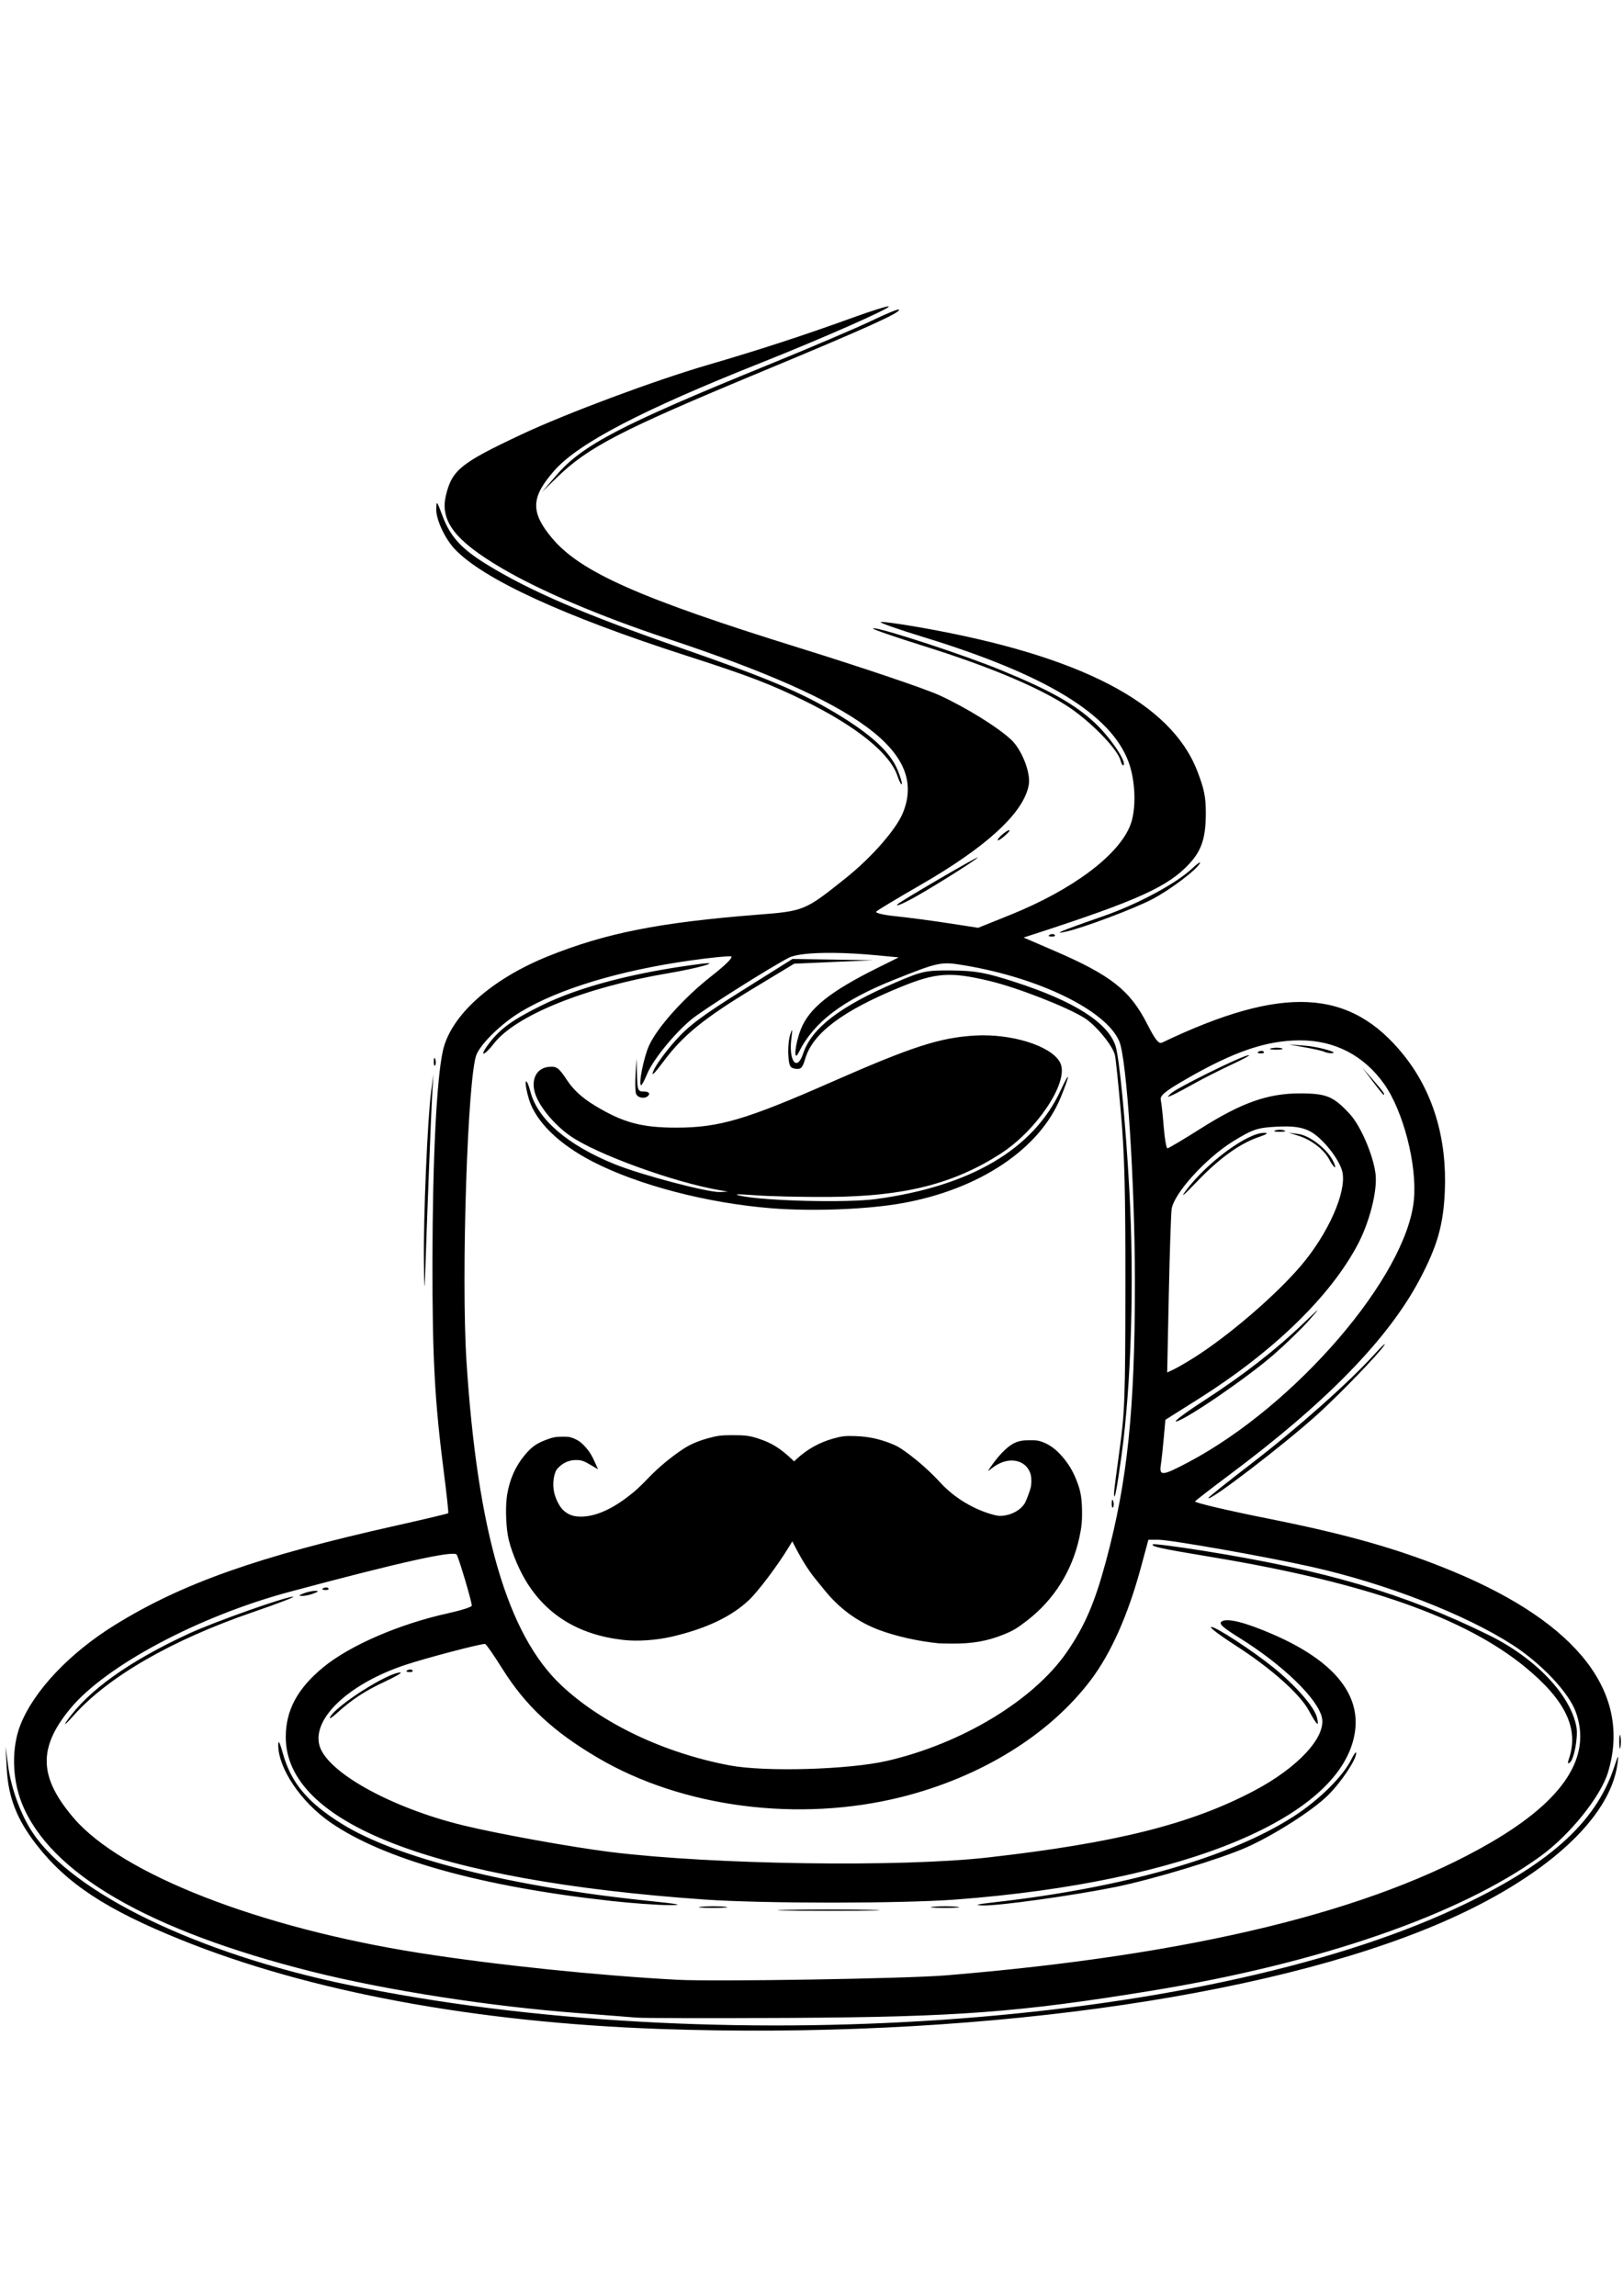 <?xml version="1.0" encoding="UTF-8" standalone="no"?>
<!-- Created with Inkscape (http://www.inkscape.org/) -->

<svg
   width="100%"
   height="100%"
   viewBox="0 0 210 297"
   version="1.1"
   id="svg5"
   xml:space="preserve"
   inkscape:version="1.2 (dc2aedaf03, 2022-05-15)"
   sodipodi:docname="skitracker-icon.svg"
   xmlns:inkscape="http://www.inkscape.org/namespaces/inkscape"
   xmlns:sodipodi="http://sodipodi.sourceforge.net/DTD/sodipodi-0.dtd"
   xmlns="http://www.w3.org/2000/svg"
   xmlns:svg="http://www.w3.org/2000/svg"><sodipodi:namedview
     id="namedview7"
     pagecolor="#ffffff"
     bordercolor="#000000"
     borderopacity="0.25"
     inkscape:showpageshadow="2"
     inkscape:pageopacity="0.0"
     inkscape:pagecheckerboard="0"
     inkscape:deskcolor="#d1d1d1"
     inkscape:document-units="mm"
     showgrid="false"
     inkscape:zoom="0.27653847"
     inkscape:cx="359.80527"
     inkscape:cy="36.161334"
     inkscape:window-width="1876"
     inkscape:window-height="1014"
     inkscape:window-x="21"
     inkscape:window-y="43"
     inkscape:window-maximized="1"
     inkscape:current-layer="layer1" /><defs
     id="defs2"><rect
       x="152.563"
       y="302.054"
       width="374.649"
       height="648.853"
       id="rect63" /></defs><g
     inkscape:label="Layer 1"
     inkscape:groupmode="layer"
     id="layer1"><path
       id="path934"
       style="fill:#000000;fill-opacity:1;stroke-width:0.367"
       d="m 115,39.644 c -0.084,-0.104 -2.204,0.556 -4.711,1.465 -6.221,2.257 -12.072,4.164 -18.756,6.115 -6.872,2.005 -18.274,6.26 -24.055,8.977 -7.859,3.693 -8.985,4.599 -9.775,7.864 -0.798,3.299 1.125,5.836 7.102,9.371 5.013,2.965 12.771,6.269 21.574,9.189 25.004,8.292 33.669,14.716 30.434,22.561 -0.879,2.131 -4.054,5.753 -7.361,8.394 -5.33,4.258 -5.371,4.274 -11.47,4.755 -12.67,0.998 -19.631,2.378 -27.041,5.361 -7.383,2.972 -12.611,7.663 -13.636,12.234 -0.812,3.623 -1.333,14.081 -1.35,27.122 -0.017,12.568 0.288,18.209 1.487,27.52 0.358,2.784 0.608,5.116 0.555,5.182 -0.053,0.066 -3.061,0.782 -6.684,1.592 -17.9,4.001 -27.74,7.477 -36.467,12.882 -5.839,3.616 -10.444,8.483 -12.195,12.888 -1.165,2.931 -1.103,6.926 0.158,10.117 3.591,9.088 16.395,16.523 37.629,21.848 9.574,2.401 23.026,4.49 34.46,5.35 3.174,0.239 6.513,0.499 7.42,0.578 0.907,0.079 10.033,0.095 20.281,0.036 21.28,-0.123 29.299,-0.729 46.332,-3.503 21.759,-3.543 39.919,-9.816 50.388,-17.406 3.807,-2.76 7.79,-7.711 8.744,-10.868 3.093,-10.24 -3.872,-19.262 -20.055,-25.98 -6.857,-2.847 -13.519,-4.752 -23.818,-6.811 -5.392,-1.078 -9.695,-2.09 -9.563,-2.249 0.132,-0.159 2.214,-1.766 4.627,-3.571 12.46,-9.319 20.417,-17.511 24.463,-25.186 2.263,-4.292 3.037,-7.01 3.226,-11.319 0.303,-6.883 -1.528,-12.948 -5.339,-17.688 -6.924,-8.611 -15.629,-9.052 -31.25,-1.583 -0.424,0.203 -0.88,-0.372 -1.935,-2.44 -2.209,-4.331 -4.683,-6.281 -11.946,-9.416 l -4.031,-1.739 1.484,-0.482 c 13.335,-4.335 17.249,-6.115 19.988,-9.093 1.575,-1.712 2.106,-3.363 2.106,-6.539 0,-2.083 -0.212,-3.124 -1.106,-5.434 -3.419,-8.833 -15.159,-14.923 -35.77,-18.557 -2.78,-0.49 -5.122,-0.806 -5.206,-0.702 -0.084,0.104 2.412,0.976 5.548,1.937 15.799,4.844 24.208,9.953 26.526,16.117 0.921,2.449 1.035,6.14 0.253,8.181 -1.501,3.916 -7.478,8.388 -15.563,11.646 l -4.135,1.665 -3.987,-0.612 c -2.193,-0.337 -5.225,-0.737 -6.738,-0.889 -1.512,-0.152 -2.625,-0.417 -2.473,-0.589 0.152,-0.172 2.71,-1.713 5.685,-3.424 8.639,-4.969 13.422,-9.382 14.058,-12.971 0.275,-1.55 -0.887,-4.541 -2.27,-5.84 -1.731,-1.627 -5.797,-4.147 -9.282,-5.753 -1.814,-0.836 -9.975,-3.595 -18.137,-6.131 -20.682,-6.425 -28.371,-9.841 -32.015,-14.225 -2.795,-3.362 -2.721,-5.271 0.337,-8.733 3.122,-3.533 11.341,-7.817 26.731,-13.93 7.799,-3.098 16.727,-7.033 16.525,-7.284 z m 1.318,0.408 c -0.087,-0.107 -1.688,0.544 -3.559,1.448 -1.871,0.904 -8.002,3.518 -13.625,5.808 -18.684,7.612 -23.795,10.277 -27.11,14.135 l -1.91,2.222 1.919,-1.869 C 76.099,57.838 80.3,55.663 98.475,48.11 112.09,42.451 116.609,40.411 116.318,40.051 Z M 56.513,65.111 c -0.047,0.069 -0.056,0.347 -0.063,0.802 -0.02,1.323 1.13,3.785 2.394,5.123 3.664,3.882 14.128,8.691 30.068,13.82 7.904,2.543 10.806,3.653 15.169,5.798 6.746,3.317 11.06,6.801 12.037,9.72 0.23,0.687 0.483,1.169 0.562,1.071 0.079,-0.098 -0.166,-0.928 -0.544,-1.845 -0.967,-2.347 -3.492,-4.657 -8.093,-7.403 -4.485,-2.678 -8.859,-4.515 -19.846,-8.334 -12.571,-4.37 -19.621,-7.402 -25.218,-10.846 -3.301,-2.031 -4.725,-3.599 -5.747,-6.332 -0.455,-1.217 -0.64,-1.688 -0.719,-1.574 z m 56.604,16.173 c -0.098,-0.008 -0.159,-0.002 -0.176,0.019 -0.073,0.09 2.92,1.122 6.651,2.291 8.28,2.596 14.525,5.204 18.41,7.688 2.965,1.896 6.598,5.59 6.986,7.104 0.116,0.452 0.293,0.719 0.394,0.594 0.382,-0.473 -1.747,-3.611 -3.677,-5.421 -2.626,-2.461 -5.777,-4.235 -12.231,-6.884 -4.743,-1.947 -14.88,-5.267 -16.357,-5.392 z M 130.572,107.401 c -0.246,-0.009 -1.245,0.77 -1.451,1.183 -0.123,0.247 0.165,0.132 0.641,-0.254 0.476,-0.386 0.865,-0.779 0.865,-0.873 0,-0.037 -0.02,-0.054 -0.055,-0.056 z m -4.067,3.534 c 0.279,-0.337 -9.965,5.633 -10.36,6.038 -0.303,0.311 0.288,0.107 1.499,-0.518 2,-1.032 8.495,-5.078 8.861,-5.521 z m 28.748,0.637 c -0.106,0.008 -0.487,0.301 -0.996,0.778 -2.107,1.975 -7.143,4.669 -11.607,6.208 -2.35,0.81 -4.644,1.642 -5.098,1.847 -0.674,0.305 -0.614,0.329 0.33,0.128 2.17,-0.463 8.902,-2.991 11.225,-4.215 2.354,-1.24 5.734,-3.798 6.154,-4.655 0.032,-0.065 0.027,-0.093 -0.007,-0.091 z m -19.047,9.267 c -0.115,-0.006 -0.246,0.02 -0.365,0.079 -0.263,0.13 -0.185,0.227 0.199,0.246 0.348,0.018 0.542,-0.078 0.433,-0.214 -0.055,-0.068 -0.153,-0.106 -0.267,-0.112 z m -28.385,2.431 c 1.679,0.017 3.605,0.121 5.658,0.316 l 2.803,0.266 -2.803,1.394 c -6.093,3.03 -8.803,5.208 -9.868,7.935 -0.766,1.959 -0.976,4.407 -0.252,2.944 1.911,-3.865 5.634,-6.704 12.264,-9.352 5.86,-2.34 6.135,-2.396 9.159,-1.89 9.741,1.631 18.314,5.83 20.036,9.814 0.983,2.275 2.026,18.327 2.028,31.215 0.003,16.449 -0.951,25.65 -3.728,35.99 -1.46,5.438 -2.758,8.455 -5.093,11.839 -4.283,6.208 -13.557,11.819 -23.226,14.052 -4.958,1.145 -15.795,1.458 -20.393,0.589 -8.501,-1.606 -16.553,-5.439 -21.79,-10.373 -6.949,-6.548 -10.838,-19.837 -12.257,-41.89 -0.708,-11.004 0.148,-37.039 1.307,-39.719 0.649,-1.501 3.295,-4.047 5.726,-5.51 4.931,-2.968 12.76,-5.337 21.934,-6.635 2.586,-0.366 4.951,-0.605 5.256,-0.533 0.343,0.082 -0.617,1.052 -2.52,2.546 -3.561,2.795 -6.975,6.593 -8.075,8.984 -0.695,1.511 -1.416,5.138 -1.02,5.138 0.089,0 0.45,-0.689 0.802,-1.531 0.745,-1.783 3.493,-5.156 5.679,-6.971 1.491,-1.238 10.084,-6.679 12.613,-7.987 0.854,-0.442 2.963,-0.657 5.761,-0.629 z m -5.28,0.786 -6.535,4.101 c -5.269,3.307 -6.959,4.582 -8.723,6.584 -1.204,1.366 -2.423,3.047 -2.711,3.736 -0.372,0.89 0.023,0.522 1.363,-1.27 2.46,-3.291 5.233,-5.531 11.611,-9.385 l 5.217,-3.153 5.111,-0.225 5.111,-0.224 -5.221,-0.082 z m -11.112,0.561 c -0.2,0.012 -0.486,0.04 -0.868,0.089 -8.418,1.082 -15.602,2.96 -20.445,5.344 -3.703,1.823 -5.3,2.961 -6.745,4.808 -0.623,0.796 -0.984,1.448 -0.801,1.448 0.183,0 0.768,-0.569 1.301,-1.264 2.807,-3.664 11.816,-7.311 22.572,-9.136 3.575,-0.607 6.386,-1.371 4.986,-1.29 z m 31.778,0.932 c -3.388,-0.034 -3.866,0.066 -7.255,1.521 -7.29,3.131 -10.928,5.922 -12.035,9.233 -0.801,2.393 -1.898,0.972 -1.522,-1.972 0.165,-1.294 0.145,-1.359 -0.149,-0.489 -0.187,0.553 -0.296,1.748 -0.242,2.654 0.085,1.421 0.213,1.664 0.933,1.768 0.689,0.1 0.907,-0.125 1.246,-1.286 0.967,-3.31 4.833,-6.218 12.356,-9.293 4.575,-1.87 6.418,-1.994 11.524,-0.774 3.604,0.861 10.084,3.396 12.292,4.808 1.494,0.956 3.626,3.567 3.91,4.792 0.104,0.449 0.455,3.849 0.778,7.554 0.464,5.315 0.585,10.056 0.572,22.458 -0.015,14.293 -0.082,16.195 -0.742,20.936 -0.399,2.868 -0.726,5.425 -0.726,5.682 0,1.379 0.362,-0.432 0.957,-4.781 1.28,-9.357 1.672,-22.661 1.017,-34.496 -0.484,-8.738 -1.291,-17.105 -1.794,-18.596 -1.011,-2.996 -5.357,-5.751 -12.959,-8.214 -3.803,-1.232 -5.119,-1.475 -8.162,-1.506 z m 3.901,8.386 c -0.311,0.002 -0.623,0.012 -0.933,0.03 -4.57,0.265 -8.144,1.422 -18.632,6.035 -10.995,4.836 -14.496,5.868 -19.951,5.879 -4.557,0.009 -6.96,-0.637 -10.623,-2.854 -1.632,-0.988 -2.762,-2.019 -3.598,-3.283 -1.083,-1.637 -1.351,-1.829 -2.393,-1.72 -1.59,0.166 -2.329,1.676 -1.717,3.506 0.563,1.683 2.452,3.959 4.471,5.387 3.364,2.378 13.535,6.072 19.466,7.071 l 0.989,0.167 -0.989,0.057 c -1.52,0.088 -10.183,-2.194 -13.645,-3.594 -6.089,-2.464 -9.967,-5.79 -10.913,-9.361 -0.261,-0.985 -0.534,-1.568 -0.607,-1.297 -0.073,0.272 0.115,1.295 0.417,2.275 0.889,2.883 3.869,5.792 8.244,8.045 5.918,3.048 14.822,5.37 23.144,6.034 5.273,0.421 12.404,0.145 16.876,-0.654 9.993,-1.785 17.801,-6.994 20.535,-13.7 1.248,-3.062 1.233,-3.594 -0.024,-0.878 -3.522,7.605 -11.691,12.402 -23.911,14.041 -3.759,0.504 -14.242,0.252 -17.478,-0.42 -1.076,-0.224 -0.445,-0.251 1.814,-0.078 1.904,0.145 6.282,0.243 9.728,0.218 9.648,-0.072 16.02,-1.685 22.09,-5.592 4.614,-2.97 8.717,-9.058 7.794,-11.566 -0.766,-2.083 -5.484,-3.778 -10.154,-3.745 z m 41.112,0.653 c 4.483,-0.004 8.254,1.952 10.872,5.644 2.485,3.504 4.282,10.493 3.852,14.982 -0.949,9.92 -15.295,26.61 -29.18,33.948 -3.384,1.788 -3.79,1.826 -3.562,0.33 0.094,-0.618 0.264,-2.179 0.379,-3.471 l 0.209,-2.348 4.203,-2.647 c 9.723,-6.122 17.098,-13.261 20.677,-20.016 1.526,-2.881 2.556,-6.915 2.317,-9.081 -0.264,-2.4 -1.907,-6.256 -3.319,-7.791 -2.124,-2.309 -3.024,-2.685 -6.448,-2.689 -4.157,-0.006 -7.551,1.192 -12.823,4.524 -2.246,1.42 -4.2,2.582 -4.343,2.582 -0.143,0 -0.357,-1.24 -0.477,-2.756 -0.12,-1.516 -0.291,-3.083 -0.381,-3.483 -0.132,-0.586 0.497,-1.109 3.242,-2.695 6.213,-3.591 10.438,-5.029 14.782,-5.034 z m -1.484,0.528 2.095,0.371 c 1.152,0.204 2.265,0.457 2.473,0.562 0.208,0.106 0.601,0.196 0.873,0.199 1.423,0.018 -1.467,-0.832 -3.298,-0.97 z m -1.527,0.422 c -0.239,-0.002 -0.49,0.022 -0.695,0.071 v -7e-4 c -0.41,0.098 -0.152,0.181 0.573,0.186 0.726,0.004 1.061,-0.076 0.746,-0.178 -0.158,-0.051 -0.385,-0.077 -0.624,-0.078 z m -1.962,0.41 c -0.115,-0.006 -0.246,0.02 -0.365,0.079 -0.263,0.13 -0.185,0.227 0.199,0.246 0.348,0.018 0.542,-0.078 0.433,-0.214 -0.055,-0.068 -0.153,-0.106 -0.267,-0.112 z m -1.648,0.552 c -0.025,-0.003 -0.07,0.004 -0.138,0.021 -1.36,0.336 -9.25,4.25 -9.969,4.944 -0.523,0.506 -0.499,0.524 0.241,0.188 0.453,-0.206 1.715,-0.876 2.803,-1.489 1.088,-0.613 3.314,-1.738 4.946,-2.501 1.428,-0.667 2.289,-1.144 2.117,-1.163 z m -105.406,0.369 c -0.035,0.043 -0.058,0.186 -0.066,0.423 -0.014,0.43 0.063,0.672 0.173,0.536 0.11,-0.136 0.122,-0.488 0.026,-0.782 -0.053,-0.163 -0.099,-0.22 -0.133,-0.177 z m 26.171,0.049 -0.126,1.99 c -0.069,1.094 -0.047,2.243 0.049,2.552 0.201,0.65 1.378,0.757 1.679,0.154 0.116,-0.232 -0.162,-0.408 -0.64,-0.408 -0.791,0 -0.847,-0.135 -0.903,-2.144 z m 93.937,1.225 1.304,1.735 c 0.717,0.954 1.348,1.735 1.401,1.735 0.249,0 -2.2e-4,-0.356 -1.304,-1.857 z m -120.224,0.817 -0.297,2.265 c -0.465,3.543 -1.004,16.278 -0.931,21.974 0.044,3.465 0.097,4.087 0.159,1.894 0.149,-5.242 0.748,-20.655 0.915,-23.512 z m 110.457,6.765 c 1.222,0.019 2.06,0.193 2.842,0.563 1.624,0.768 3.987,3.703 4.326,5.374 0.524,2.585 -1.848,7.924 -5.357,12.057 -3.264,3.845 -9.427,9.139 -13.924,11.961 -0.956,0.6 -2.112,1.267 -2.569,1.482 l -0.831,0.391 0.207,-9.905 c 0.114,-5.448 0.279,-10.489 0.367,-11.204 0.249,-2.009 4.441,-6.637 7.98,-8.809 2.522,-1.548 3.123,-1.749 5.598,-1.879 0.505,-0.026 0.954,-0.038 1.362,-0.031 z m -0.95,0.43 c -0.209,0 -0.418,0.026 -0.577,0.077 -0.317,0.103 -0.058,0.187 0.577,0.187 0.635,0 0.894,-0.084 0.577,-0.187 -0.159,-0.051 -0.368,-0.077 -0.577,-0.077 z m 1.154,0.372 1.289,0.409 c 1.666,0.529 3.283,1.777 3.96,3.056 0.295,0.557 0.625,1.014 0.734,1.014 0.109,0 -0.021,-0.413 -0.289,-0.919 -0.792,-1.494 -2.969,-3.171 -4.38,-3.373 z m -3.133,0.025 c -2.132,-0.046 -7.32,3.738 -10.058,7.336 -0.918,1.206 -0.49,0.87 1.405,-1.104 2.869,-2.988 5.523,-4.886 7.993,-5.716 0.985,-0.331 1.207,-0.504 0.66,-0.516 z m 6.851,22.955 c -0.091,0.048 -0.658,0.587 -1.776,1.657 -3.656,3.5 -7.797,6.723 -12.824,9.979 -2.539,1.645 -4.172,2.877 -3.627,2.739 1.444,-0.367 9.305,-5.774 12.632,-8.688 1.577,-1.381 3.609,-3.358 4.516,-4.393 0.786,-0.897 1.171,-1.341 1.08,-1.294 z m 8.702,4.38 c -0.102,0.03 -0.625,0.548 -1.373,1.371 -3.277,3.605 -9.918,9.505 -15.726,13.97 -3.14,2.414 -5.709,4.466 -5.709,4.559 0,0.609 9.868,-6.952 14.18,-10.866 2.897,-2.629 7.885,-7.799 8.583,-8.896 0.067,-0.105 0.079,-0.149 0.045,-0.139 z m -84.263,11.776 c -1.605,-0.003 -2.041,0.053 -3.386,0.428 -1.249,0.348 -2.265,0.794 -3.145,1.382 -1.623,1.085 -3.128,2.336 -4.413,3.669 -1.235,1.28 -1.715,1.72 -2.735,2.501 -2.183,1.672 -4.262,2.555 -6.018,2.555 -0.996,7e-5 -1.596,-0.206 -2.263,-0.778 -0.479,-0.411 -1,-1.389 -1.222,-2.295 -0.268,-1.096 -0.072,-2.589 0.411,-3.131 0.64,-0.719 1.455,-1.106 2.35,-1.113 0.755,-0.006 1.026,0.085 2.038,0.685 l 0.869,0.515 -0.34,-0.767 c -0.441,-0.995 -0.713,-1.454 -1.183,-1.994 -0.63,-0.724 -1.05,-1.029 -1.804,-1.307 -0.36,-0.133 -0.531,-0.154 -1.252,-0.154 -0.9,0 -1.284,0.074 -2.218,0.432 -1.201,0.461 -1.823,0.913 -2.703,1.968 -1.161,1.392 -1.897,3.028 -2.245,4.99 -0.237,1.338 -0.208,3.672 0.066,5.343 0.254,1.548 1.273,4.143 2.297,5.849 2.689,4.482 6.879,7.044 12.602,7.706 1.861,0.215 4.303,0.052 6.354,-0.426 4.424,-1.03 7.7,-2.589 9.97,-4.743 1.182,-1.121 3.711,-4.482 5.113,-6.794 l 0.478,-0.788 0.432,0.835 c 0.92,1.779 1.838,3.193 2.837,4.371 0.184,0.217 0.545,0.66 0.804,0.985 1.954,2.459 4.322,4.206 7.136,5.266 2.191,0.825 5.149,1.487 7.772,1.738 0.122,0.012 0.89,0.026 1.705,0.033 2.573,0.019 4.504,-0.314 6.551,-1.129 1.317,-0.524 1.833,-0.83 3.22,-1.912 3.427,-2.671 5.749,-6.379 6.685,-10.676 0.298,-1.369 0.379,-2.227 0.345,-3.643 -0.042,-1.707 -0.223,-2.594 -0.823,-4.031 -0.431,-1.033 -0.946,-1.875 -1.666,-2.724 -0.899,-1.06 -1.796,-1.703 -2.842,-2.039 -0.413,-0.132 -0.596,-0.151 -1.421,-0.148 -0.788,0.003 -1.036,0.029 -1.476,0.155 -0.791,0.225 -1.535,0.784 -2.53,1.904 -0.423,0.476 -1.37,1.773 -1.37,1.877 0,0.041 0.058,0.003 0.446,-0.305 1.358,-1.071 2.848,-1.309 3.984,-0.635 0.51,0.303 0.905,0.846 1.063,1.462 0.11,0.429 0.107,1.22 -0.006,1.666 -0.121,0.478 -0.511,1.529 -0.71,1.917 -0.471,0.915 -1.711,1.633 -2.992,1.731 -0.39,0.03 -0.591,0.005 -1.142,-0.141 -2.491,-0.66 -5.037,-2.191 -6.77,-4.072 -1.405,-1.525 -2.99,-2.935 -4.596,-4.089 -0.795,-0.571 -1.135,-0.759 -1.95,-1.078 -1.525,-0.597 -2.903,-0.879 -4.561,-0.934 -1.281,-0.042 -1.689,0.003 -2.794,0.309 -1.828,0.507 -3.461,1.422 -4.805,2.69 l -0.292,0.275 -0.182,-0.173 c -1.556,-1.487 -2.682,-2.198 -4.361,-2.752 -1.173,-0.387 -1.718,-0.464 -3.314,-0.466 z m 49.016,8.374 c -0.035,0.043 -0.058,0.186 -0.066,0.423 -0.014,0.43 0.063,0.672 0.173,0.536 0.109,-0.136 0.122,-0.488 0.026,-0.782 -0.052,-0.163 -0.099,-0.22 -0.133,-0.177 z m 4.68,5.154 h 1.25 c 1.609,0 13.889,2.168 19.864,3.506 9.58,2.146 19.845,6.131 25.995,10.091 3.713,2.391 7.258,6.14 8.178,8.648 2.132,5.811 -1.505,11.41 -10.995,16.929 -15.245,8.867 -38.55,14.547 -70.499,17.182 -5.16,0.426 -29.91,0.83 -34.79,0.568 C 77.27,255.56 64.059,254.186 54.293,252.65 33.55,249.386 15.744,242.444 9.546,235.203 5.014,229.909 4.895,226.113 9.101,221.028 13.692,215.478 25.711,209.081 37.469,205.929 c 14.207,-3.808 21.202,-5.368 21.614,-4.82 0.26,0.346 1.964,6.078 1.964,6.607 0,0.171 -1.373,0.612 -3.05,0.981 -6.319,1.389 -12.723,4.158 -16.167,6.989 -3.343,2.748 -4.855,5.561 -4.855,9.033 0,11.155 19.089,18.558 54.201,21.018 7.561,0.53 25.511,0.528 32.528,-0.003 29.838,-2.258 49.996,-10.723 51.611,-21.672 0.733,-4.969 -2.858,-9.258 -10.555,-12.609 -3.631,-1.58 -5.986,-2.174 -6.69,-1.686 -0.404,0.28 0.112,0.757 2.259,2.09 5.649,3.508 10.227,7.94 10.721,10.379 0.51,2.516 -3.118,6.425 -8.719,9.394 -8.196,4.344 -17.909,6.783 -34.504,8.664 -11.318,1.283 -35.579,0.933 -48.805,-0.704 -5.033,-0.623 -14.703,-2.372 -19.169,-3.468 -9.304,-2.282 -17.548,-6.869 -18.514,-10.3 -0.988,-3.511 3.823,-8.025 11.137,-10.452 2.666,-0.884 9.571,-2.699 10.284,-2.704 0.124,-5.5e-4 1.118,1.423 2.207,3.164 3.016,4.821 6.577,8.15 12.364,11.558 10.965,6.458 26.048,8.408 39.316,5.082 10.289,-2.58 19.156,-8.059 24.494,-15.136 2.621,-3.476 4.803,-8.379 6.484,-14.57 z m 0.575,0.593 c -0.231,0.286 0.947,0.541 7.679,1.659 19.848,3.297 32.748,7.836 40.563,14.275 5.171,4.261 6.919,7.951 5.595,11.817 -0.187,0.545 -0.154,0.694 0.109,0.493 0.564,-0.432 1.103,-3.331 0.86,-4.628 -0.783,-4.176 -5.33,-8.931 -11.376,-11.896 -10.965,-5.377 -21.038,-8.349 -36.878,-10.881 -3.522,-0.563 -6.47,-0.94 -6.552,-0.839 z m -106.942,5.582 c -0.115,-0.006 -0.246,0.02 -0.365,0.079 -0.263,0.13 -0.185,0.227 0.199,0.246 0.348,0.018 0.542,-0.078 0.433,-0.214 -0.055,-0.068 -0.153,-0.106 -0.267,-0.112 z m -1.457,0.439 c -0.363,0 -1.031,0.147 -1.484,0.327 -0.653,0.259 -0.687,0.327 -0.165,0.327 0.363,0 1.031,-0.147 1.484,-0.327 0.653,-0.259 0.687,-0.327 0.165,-0.327 z m -2.831,0.757 c -0.901,-0.038 -10.132,3.224 -13.451,4.752 -7.812,3.599 -13.159,7.429 -15.87,11.37 -0.453,0.659 -0.059,0.337 0.876,-0.716 4.484,-5.048 12.684,-9.784 23.197,-13.399 3.174,-1.091 5.536,-1.994 5.249,-2.007 z m 118.805,3.908 c -0.038,0.003 -0.058,0.017 -0.058,0.047 0.003,0.171 1.375,1.189 3.05,2.263 4.657,2.983 8.441,6.331 9.615,8.506 1.057,1.959 1.389,2.227 1.031,0.832 -0.34,-1.327 -2.794,-4.125 -5.621,-6.408 -2.742,-2.214 -7.445,-5.266 -8.017,-5.24 z m -103.635,5.512 c -0.115,-0.006 -0.246,0.02 -0.365,0.079 -0.263,0.13 -0.185,0.227 0.199,0.246 0.348,0.018 0.542,-0.078 0.433,-0.214 -0.055,-0.068 -0.153,-0.106 -0.267,-0.112 z m -1.292,0.384 c -1.551,-0.041 -8.387,4.306 -9.117,5.797 -0.136,0.278 0.264,0.036 0.89,-0.537 1.907,-1.748 3.66,-2.898 6.249,-4.099 1.36,-0.631 2.251,-1.153 1.979,-1.161 z m 157.796,8.077 c -0.054,-0.038 -0.092,0.29 -0.092,0.88 0,0.786 0.068,1.108 0.151,0.715 0.083,-0.393 0.083,-1.036 0,-1.429 -0.021,-0.098 -0.041,-0.152 -0.059,-0.165 z M 36.085,225.389 c -0.054,-0.033 -0.081,0.083 -0.082,0.343 -0.011,3.019 2.921,7.372 6.752,10.028 6.903,4.785 19.542,8.313 36.429,10.169 2.63,0.289 5.969,0.527 7.42,0.528 1.968,0.003 1.298,-0.137 -2.638,-0.543 -17.987,-1.857 -32.623,-5.535 -39.78,-9.999 -4.427,-2.761 -6.524,-5.279 -7.597,-9.124 -0.247,-0.885 -0.413,-1.349 -0.503,-1.403 z m -35.36,0.547 0.143,2.796 c 0.192,3.766 1.299,6.619 3.836,9.89 3.914,5.048 9.032,8.415 18.75,12.335 16.595,6.695 38.056,10.684 61.996,11.523 39.295,1.377 78.151,-3.9 100.936,-13.707 13.42,-5.777 21.971,-13.48 22.904,-20.632 0.163,-1.251 0.119,-1.202 -0.441,0.486 -2.402,7.238 -8.567,12.718 -20.572,18.289 -33.133,15.375 -96.009,19.685 -143.363,9.827 C 25.54,252.711 9.402,244.904 4.206,237.052 2.661,234.718 1.42,231.305 1.035,228.329 Z M 175.426,226.716 c -0.092,0.025 -0.308,0.348 -0.557,0.853 -1.102,2.237 -4.178,5.282 -7.495,7.42 -8.201,5.287 -21.924,9.212 -38.89,11.122 -2.112,0.238 -2.492,0.351 -1.318,0.39 2.012,0.067 11.663,-1.274 17.111,-2.377 4.849,-0.982 13.644,-3.64 17.019,-5.144 3.554,-1.583 8.484,-4.729 10.49,-6.693 1.709,-1.672 3.691,-4.625 3.689,-5.494 -1.6e-4,-0.062 -0.017,-0.086 -0.048,-0.077 z m -83.086,19.886 c -0.538,-5.3e-4 -1.088,0.021 -1.522,0.063 v 5.4e-4 c -0.867,0.084 -0.241,0.154 1.391,0.156 1.632,5.5e-4 2.342,-0.067 1.577,-0.153 -0.383,-0.043 -0.908,-0.066 -1.446,-0.066 z m 30.009,0 c -0.538,-5.3e-4 -1.088,0.021 -1.522,0.063 v 5.4e-4 c -0.867,0.084 -0.241,0.154 1.391,0.156 1.632,5.5e-4 2.342,-0.067 1.577,-0.153 -0.383,-0.043 -0.908,-0.066 -1.446,-0.066 z m -15.135,0.416 c -1.943,0 -3.885,0.017 -5.359,0.051 -2.947,0.068 -0.536,0.123 5.359,0.123 5.895,0 8.306,-0.055 5.359,-0.123 -1.474,-0.034 -3.416,-0.051 -5.359,-0.051 z" /></g></svg>
